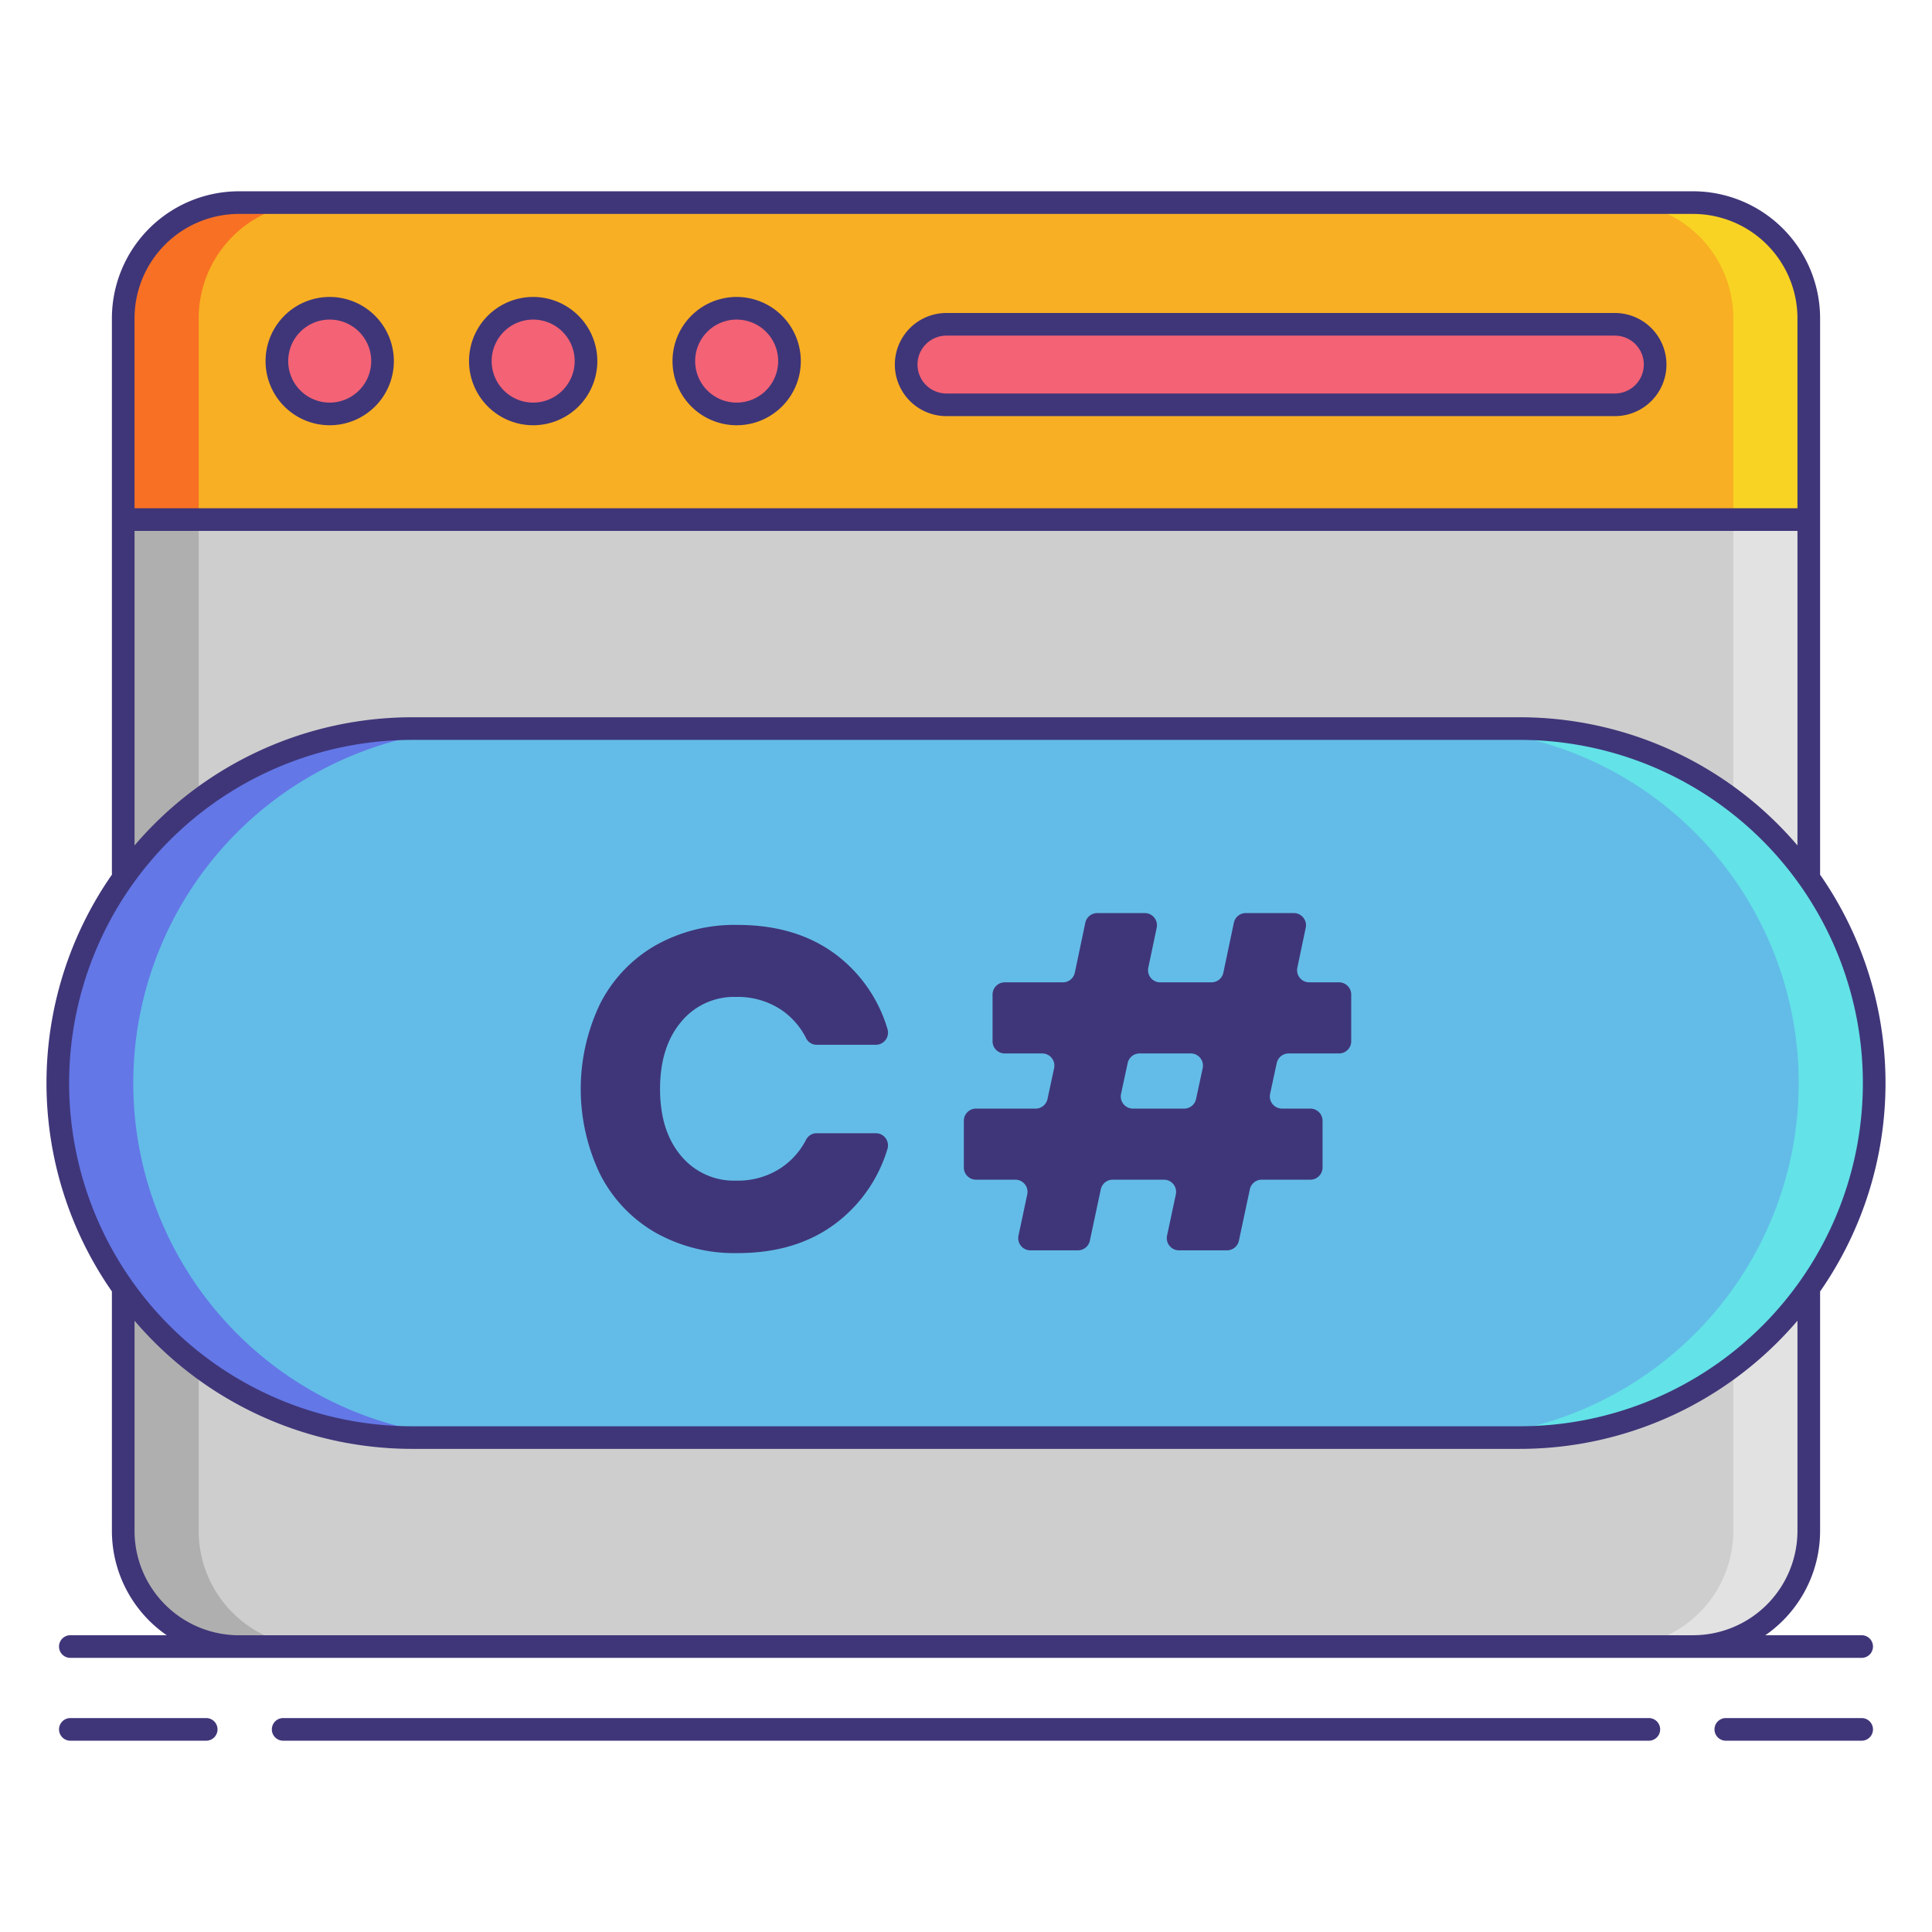 <svg xmlns="http://www.w3.org/2000/svg" viewBox="0 0 256 256"><title>icons_</title><rect x="16.327" y="26.847" width="223.345" height="191.333" rx="15.327" ry="15.327" fill="#cecece"/><path d="M26.327,202.853V42.174A15.327,15.327,0,0,1,41.655,26.847h-10A15.327,15.327,0,0,0,16.327,42.174V202.853A15.327,15.327,0,0,0,31.655,218.18h10A15.327,15.327,0,0,1,26.327,202.853Z" fill="#afafaf"/><path d="M229.673,202.853V42.174a15.327,15.327,0,0,0-15.327-15.327h10a15.327,15.327,0,0,1,15.327,15.327V202.853a15.327,15.327,0,0,1-15.327,15.327h-10A15.327,15.327,0,0,0,229.673,202.853Z" fill="#e2e2e2"/><path d="M239.673,42.174a15.327,15.327,0,0,0-15.327-15.327H31.655A15.327,15.327,0,0,0,16.327,42.174V68.847H239.673Z" fill="#f8af23"/><path d="M41.655,26.847h-10A15.327,15.327,0,0,0,16.327,42.174V68.847h10V42.174A15.327,15.327,0,0,1,41.655,26.847Z" fill="#f87023"/><path d="M214.345,26.847h10a15.327,15.327,0,0,1,15.327,15.327V68.847h-10V42.174A15.327,15.327,0,0,0,214.345,26.847Z" fill="#f8d323"/><circle cx="43.688" cy="47.847" r="7" fill="#f46275"/><circle cx="70.65" cy="47.847" r="7" fill="#f46275"/><circle cx="97.612" cy="47.847" r="7" fill="#f46275"/><rect x="120.073" y="42.972" width="99.24" height="10.667" rx="5.333" ry="5.333" fill="#f46275"/><rect x="7.66" y="96.541" width="240.68" height="93.946" rx="46.973" ry="46.973" fill="#63bce7"/><path d="M17.66,143.514h0A46.973,46.973,0,0,1,64.633,96.541h-10A46.973,46.973,0,0,0,7.66,143.513h0a46.973,46.973,0,0,0,46.973,46.973h10A46.973,46.973,0,0,1,17.66,143.514Z" fill="#6377e7"/><path d="M238.34,143.514h0a46.973,46.973,0,0,0-46.973-46.973h10a46.973,46.973,0,0,1,46.973,46.973h0a46.973,46.973,0,0,1-46.973,46.973h-10A46.973,46.973,0,0,0,238.34,143.514Z" fill="#63e2e7"/><path d="M43.688,39.347a8.5,8.5,0,1,0,8.5,8.5A8.51,8.51,0,0,0,43.688,39.347Zm0,14a5.5,5.5,0,1,1,5.5-5.5A5.507,5.507,0,0,1,43.688,53.347Z" fill="#3f3679"/><path d="M70.649,39.347a8.5,8.5,0,1,0,8.5,8.5A8.51,8.51,0,0,0,70.649,39.347Zm0,14a5.5,5.5,0,1,1,5.5-5.5A5.507,5.507,0,0,1,70.649,53.347Z" fill="#3f3679"/><path d="M97.612,39.347a8.5,8.5,0,1,0,8.5,8.5A8.51,8.51,0,0,0,97.612,39.347Zm0,14a5.5,5.5,0,1,1,5.5-5.5A5.507,5.507,0,0,1,97.612,53.347Z" fill="#3f3679"/><path d="M213.979,41.472H125.406a6.833,6.833,0,0,0,0,13.667h88.573a6.833,6.833,0,0,0,0-13.667Zm0,10.667H125.406a3.833,3.833,0,0,1,0-7.667h88.573a3.833,3.833,0,0,1,0,7.667Z" fill="#3f3679"/><path d="M27.323,227.653h-18a1.5,1.5,0,0,0,0,3h18a1.5,1.5,0,1,0,0-3Z" fill="#3f3679"/><path d="M246.68,227.653h-18a1.5,1.5,0,0,0,0,3h18a1.5,1.5,0,0,0,0-3Z" fill="#3f3679"/><path d="M218.479,227.653H37.521a1.5,1.5,0,0,0,0,3H218.479a1.5,1.5,0,0,0,0-3Z" fill="#3f3679"/><path d="M246.68,216.68H233.911a16.814,16.814,0,0,0,7.262-13.827V171.126a48.32,48.32,0,0,0-.008-55.237c0-.026.008-.05.008-.076V42.174a16.846,16.846,0,0,0-16.827-16.827H31.654A16.846,16.846,0,0,0,14.827,42.174v73.493a1.487,1.487,0,0,0,.021.2,48.32,48.32,0,0,0-.021,55.255v31.727a16.814,16.814,0,0,0,7.262,13.827H9.32a1.5,1.5,0,0,0,0,3H246.68a1.5,1.5,0,0,0,0-3ZM17.827,42.174A13.843,13.843,0,0,1,31.654,28.347H224.346a13.843,13.843,0,0,1,13.827,13.827V67.347H17.827Zm0,28.173H238.173v41.677a48.369,48.369,0,0,0-36.806-16.983H54.633a48.369,48.369,0,0,0-36.806,16.983ZM54.633,98.041H201.367a45.473,45.473,0,0,1,0,90.946H54.633a45.473,45.473,0,0,1,0-90.946ZM31.654,216.68a13.843,13.843,0,0,1-13.827-13.827V175a48.37,48.37,0,0,0,36.806,16.983H201.367A48.37,48.37,0,0,0,238.173,175v27.85a13.843,13.843,0,0,1-13.827,13.827Z" fill="#3f3679"/><path d="M111.226,126.844a19.143,19.143,0,0,1,6.375,9.523,1.615,1.615,0,0,1-1.553,2.074h-7.805a1.57,1.57,0,0,1-1.412-.833,9.882,9.882,0,0,0-3.336-3.818,10.386,10.386,0,0,0-5.949-1.691,9.063,9.063,0,0,0-7.308,3.322q-2.779,3.322-2.778,8.878t2.778,8.848a9.093,9.093,0,0,0,7.308,3.292,10.379,10.379,0,0,0,5.949-1.691,9.951,9.951,0,0,0,3.333-3.768,1.57,1.57,0,0,1,1.406-.823h7.81a1.615,1.615,0,0,1,1.552,2.077,19.286,19.286,0,0,1-6.369,9.49q-5.345,4.319-13.5,4.318a21.3,21.3,0,0,1-10.933-2.748,18.644,18.644,0,0,1-7.277-7.7,26.127,26.127,0,0,1,0-22.589,18.656,18.656,0,0,1,7.277-7.7,21.305,21.305,0,0,1,10.933-2.748Q105.88,122.556,111.226,126.844Z" fill="#3f3679"/><path d="M169.173,140.863l-.877,4.08a1.614,1.614,0,0,0,1.578,1.953h3.757a1.614,1.614,0,0,1,1.614,1.614V154.7a1.614,1.614,0,0,1-1.614,1.614H167.19a1.614,1.614,0,0,0-1.579,1.278l-1.449,6.806a1.614,1.614,0,0,1-1.579,1.278H156.22a1.614,1.614,0,0,1-1.579-1.95l1.163-5.462a1.614,1.614,0,0,0-1.579-1.95H147.44a1.614,1.614,0,0,0-1.579,1.278l-1.449,6.806a1.614,1.614,0,0,1-1.579,1.278h-6.3a1.614,1.614,0,0,1-1.579-1.95l1.163-5.462a1.614,1.614,0,0,0-1.579-1.95h-5.211a1.614,1.614,0,0,1-1.614-1.614V148.51a1.614,1.614,0,0,1,1.614-1.614h7.894a1.614,1.614,0,0,0,1.578-1.275l.877-4.08a1.614,1.614,0,0,0-1.578-1.953h-4.965a1.614,1.614,0,0,1-1.614-1.614v-6.194a1.614,1.614,0,0,1,1.614-1.614h7.706a1.614,1.614,0,0,0,1.579-1.281l1.393-6.617a1.614,1.614,0,0,1,1.579-1.281h6.3a1.614,1.614,0,0,1,1.579,1.946l-1.113,5.287a1.614,1.614,0,0,0,1.579,1.946h6.787a1.614,1.614,0,0,0,1.579-1.281l1.393-6.617a1.614,1.614,0,0,1,1.579-1.281h6.365a1.614,1.614,0,0,1,1.579,1.946l-1.113,5.287a1.614,1.614,0,0,0,1.579,1.946h3.947a1.614,1.614,0,0,1,1.614,1.614v6.194a1.614,1.614,0,0,1-1.614,1.614h-6.686A1.614,1.614,0,0,0,169.173,140.863Zm-11.388-1.275H151a1.614,1.614,0,0,0-1.578,1.275l-.877,4.08a1.614,1.614,0,0,0,1.578,1.953h6.784a1.614,1.614,0,0,0,1.578-1.275l.877-4.08A1.614,1.614,0,0,0,157.786,139.588Z" fill="#3f3679"/></svg>